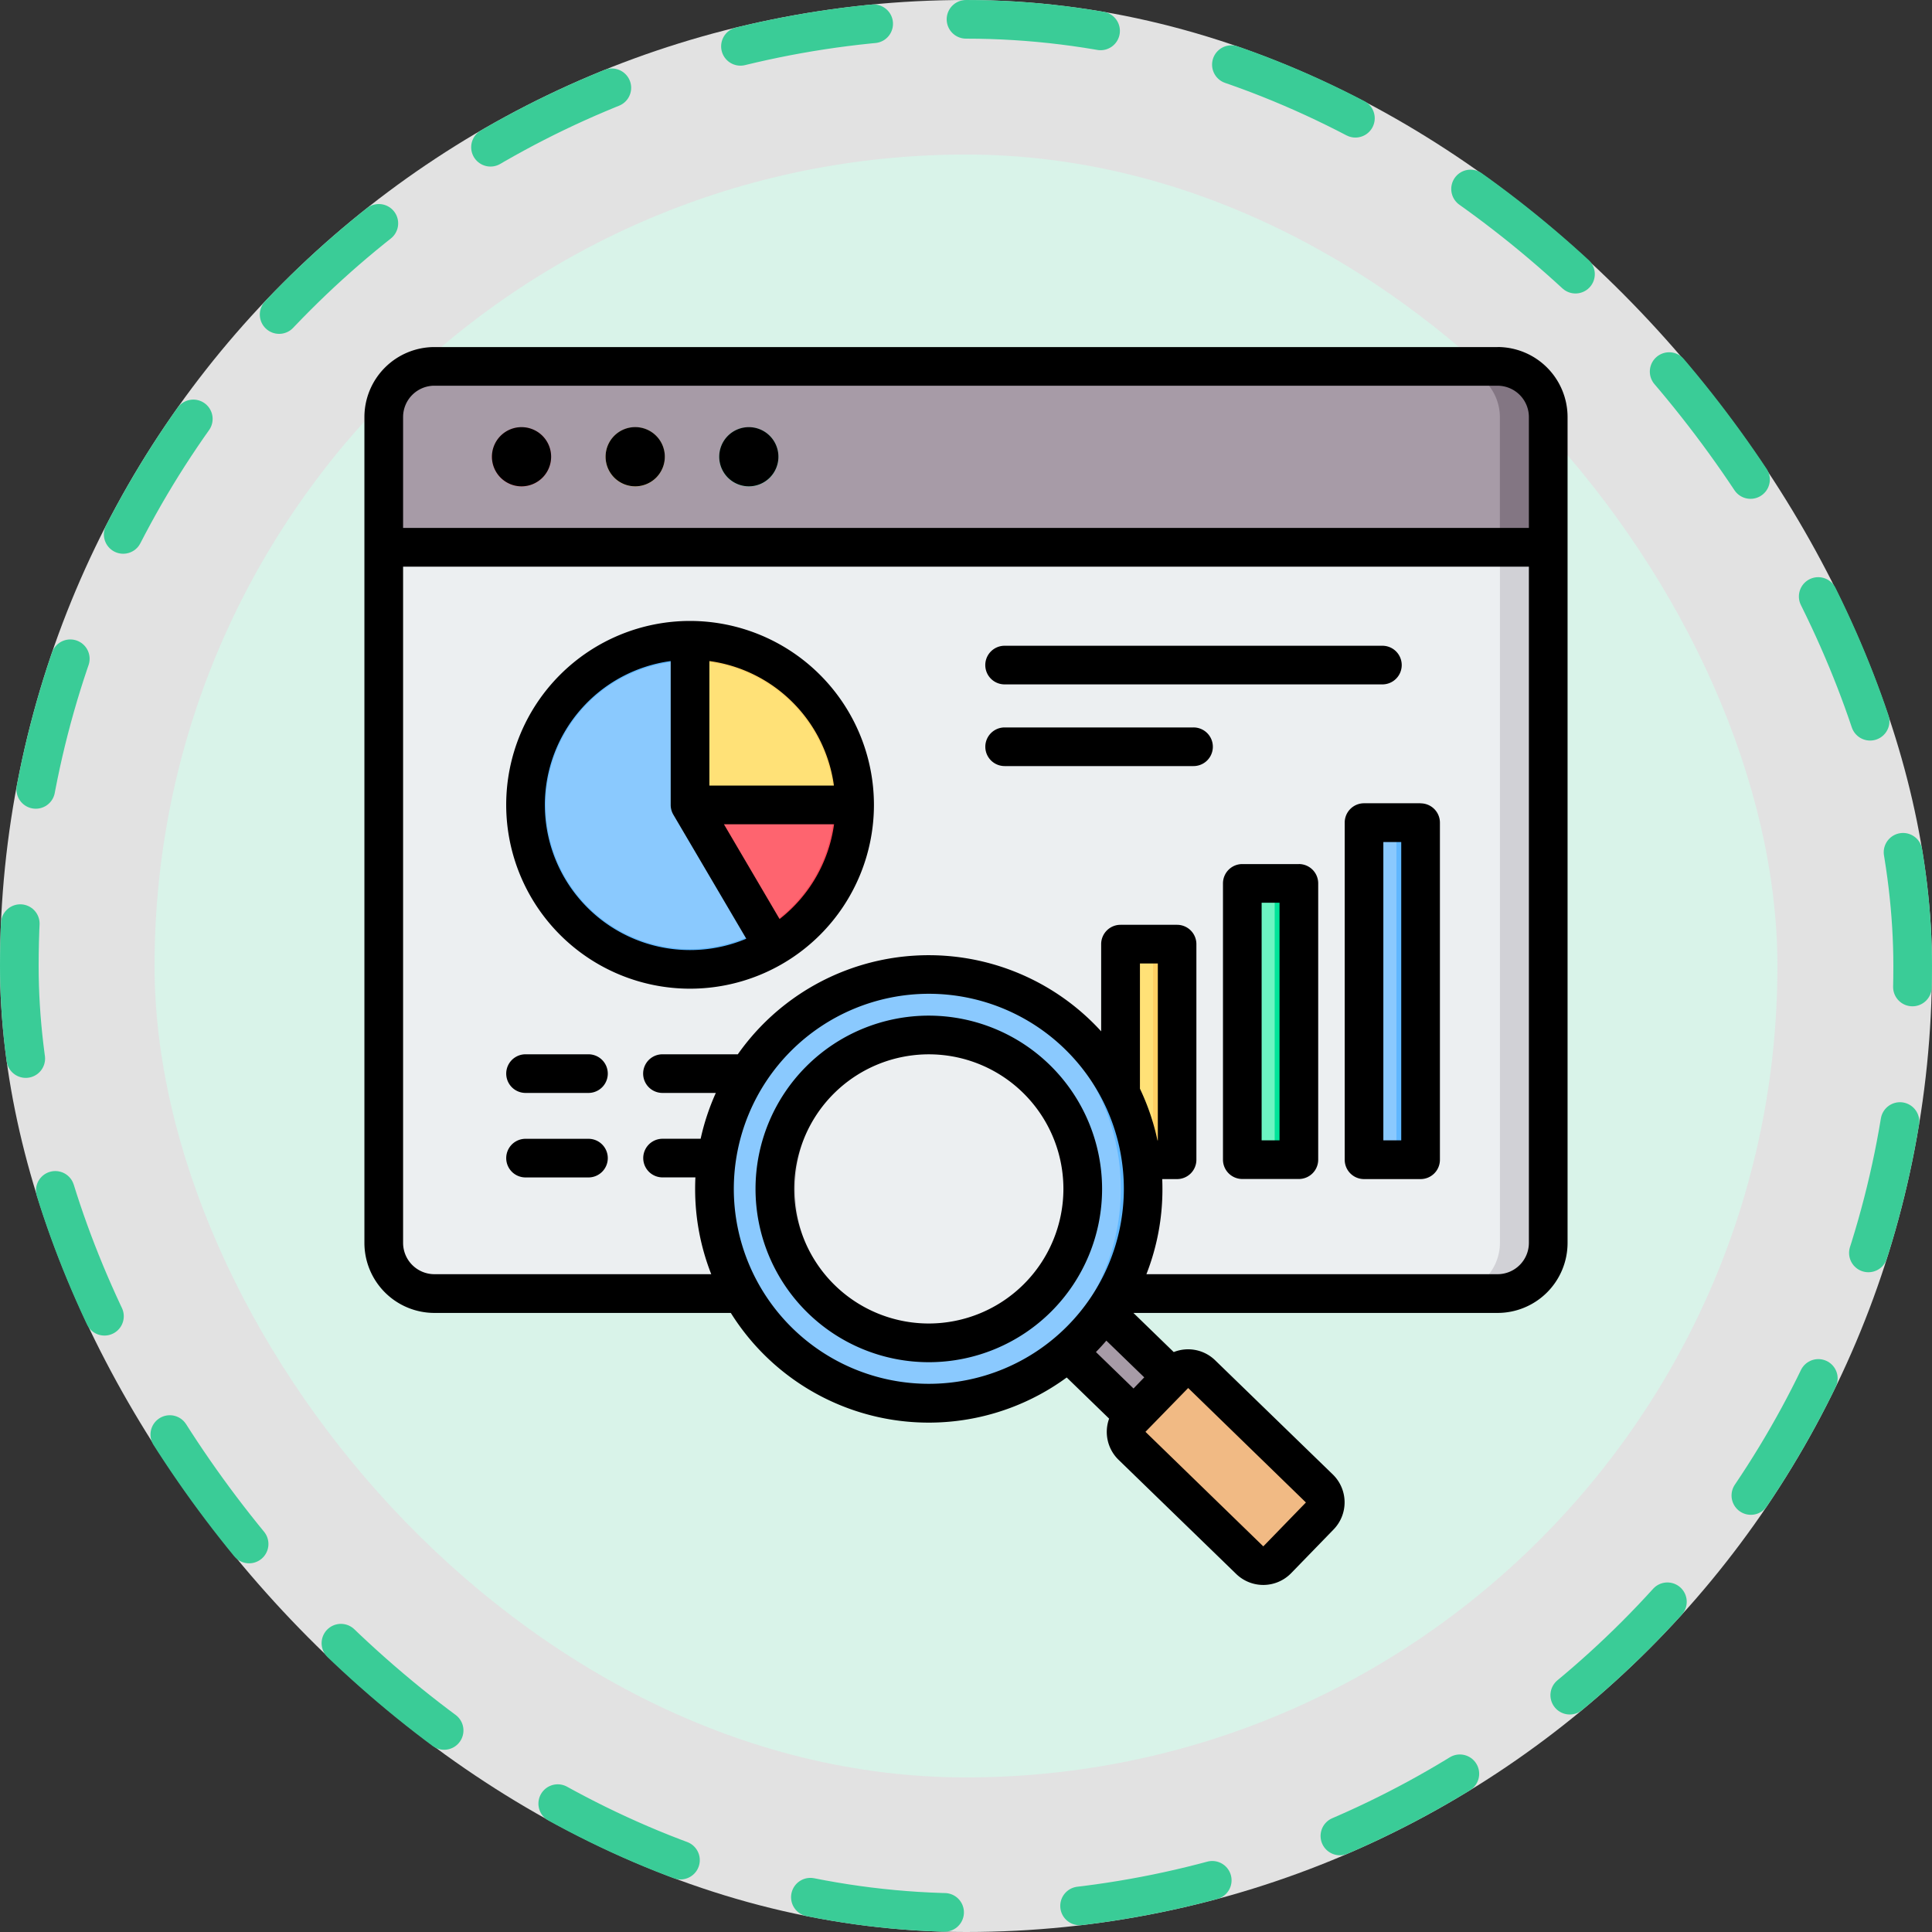 <svg xmlns="http://www.w3.org/2000/svg" width="100" height="100" viewBox="0 0 100 100">
  <rect x="0" y="0" width="100" height="100" fill="#333333" stroke="none"/>
  <g id="Grupo_1100965" data-name="Grupo 1100965" transform="translate(0.242)">
    <g id="Grupo_1098742" data-name="Grupo 1098742" transform="translate(0)">
      <rect id="Rectángulo_400898" data-name="Rectángulo 400898" width="100" height="100" rx="50" transform="translate(-0.242)" fill="#fff" opacity="0.859"/>
      <g id="Rectángulo_400907" data-name="Rectángulo 400907" transform="translate(-0.242)" fill="none" stroke="#3acc97" stroke-linecap="round" stroke-width="2" stroke-dasharray="7">
        <rect width="100" height="100" rx="50" stroke="none"/>
        <rect x="1" y="1" width="98" height="98" rx="49" fill="none"/>
      </g>
    </g>
    <g id="Grupo_1107006" data-name="Grupo 1107006" transform="translate(8.156 8.156)">
      <rect id="Rectángulo_400898-2" data-name="Rectángulo 400898" width="84" height="84" rx="42" transform="translate(-0.399 -0.157)" fill="#d7f5ea" opacity="0.859"/>
      <rect id="Rectángulo_400907-2" data-name="Rectángulo 400907" width="84" height="84" rx="42" transform="translate(-0.398 -0.157)" fill="none"/>
    </g>
    <g id="Grupo_1117556" data-name="Grupo 1117556" transform="translate(11.429 17.952)">
      <g id="Grupo_1117555" data-name="Grupo 1117555" transform="translate(8.191 1.011)">
        <g id="Grupo_1117551" data-name="Grupo 1117551" transform="translate(0)">
          <path id="Trazado_888197" data-name="Trazado 888197" d="M17.807,8.01h55.03a2.63,2.63,0,0,1,2.622,2.622V53.381A2.63,2.63,0,0,1,72.837,56H17.807a2.63,2.63,0,0,1-2.622-2.622V10.632A2.63,2.63,0,0,1,17.807,8.01Z" transform="translate(-15.185 -8.01)" fill="#eceff1" fill-rule="evenodd"/>
          <path id="Trazado_888198" data-name="Trazado 888198" d="M455.861,8.01h2.5a2.63,2.63,0,0,1,2.622,2.622V53.381A2.63,2.63,0,0,1,458.364,56h-2.5a2.63,2.63,0,0,0,2.622-2.622V10.632a2.63,2.63,0,0,0-2.622-2.622Z" transform="translate(-400.712 -8.01)" fill="#d1d1d6" fill-rule="evenodd"/>
          <path id="Trazado_888199" data-name="Trazado 888199" d="M17.807,8.01h55.03a2.63,2.63,0,0,1,2.622,2.622v6.742H15.185V10.632A2.63,2.63,0,0,1,17.807,8.01Z" transform="translate(-15.185 -8.01)" fill="#a79ba7" fill-rule="evenodd"/>
          <path id="Trazado_888200" data-name="Trazado 888200" d="M455.861,8.01h2.5a2.63,2.63,0,0,1,2.622,2.622v6.742h-2.5V10.632A2.63,2.63,0,0,0,455.861,8.01Z" transform="translate(-400.712 -8.01)" fill="#837683" fill-rule="evenodd"/>
          <path id="Trazado_888201" data-name="Trazado 888201" d="M61.465,36.243a1.532,1.532,0,1,0-1.532-1.532A1.535,1.535,0,0,0,61.465,36.243Z" transform="translate(-54.333 -30.028)" fill="#fe646f" fill-rule="evenodd"/>
          <path id="Trazado_888202" data-name="Trazado 888202" d="M108.469,36.243a1.532,1.532,0,1,0-1.532-1.532A1.535,1.535,0,0,0,108.469,36.243Z" transform="translate(-95.455 -30.028)" fill="#ffe177" fill-rule="evenodd"/>
          <path id="Trazado_888203" data-name="Trazado 888203" d="M155.472,36.243a1.532,1.532,0,1,0-1.532-1.532A1.535,1.535,0,0,0,155.472,36.243Z" transform="translate(-136.575 -30.028)" fill="#6cf5c2" fill-rule="evenodd"/>
        </g>
        <g id="Grupo_1117552" data-name="Grupo 1117552" transform="translate(4.939 11.8)">
          <circle id="Elipse_11742" data-name="Elipse 11742" cx="8.516" cy="8.516" r="8.516" transform="matrix(0.94, -0.34, 0.34, 0.94, 0, 5.791)" fill="#60b7ff"/>
          <circle id="Elipse_11743" data-name="Elipse 11743" cx="7.458" cy="7.458" r="7.458" transform="matrix(0.94, -0.34, 0.34, 0.94, 1.354, 6.426)" fill="#8ac9fe"/>
          <path id="Trazado_888204" data-name="Trazado 888204" d="M141.877,189.393h8.516a8.513,8.513,0,0,1-4.257,7.376Z" transform="translate(-130.961 -178.493)" fill="#fd4755" fill-rule="evenodd"/>
          <path id="Trazado_888205" data-name="Trazado 888205" d="M141.877,189.393h7.458a7.455,7.455,0,0,1-3.728,6.46Z" transform="translate(-130.961 -178.493)" fill="#fe646f" fill-rule="evenodd"/>
          <path id="Trazado_888206" data-name="Trazado 888206" d="M150.392,129.859h-8.516v-8.516A8.516,8.516,0,0,1,150.392,129.859Z" transform="translate(-130.96 -118.96)" fill="#ffd064" fill-rule="evenodd"/>
          <path id="Trazado_888207" data-name="Trazado 888207" d="M149.334,137.256h-7.458V129.8A7.458,7.458,0,0,1,149.334,137.256Z" transform="translate(-130.96 -126.356)" fill="#ffe177" fill-rule="evenodd"/>
        </g>
        <g id="Grupo_1117553" data-name="Grupo 1117553" transform="translate(38.139 23.619)">
          <path id="Trazado_888208" data-name="Trazado 888208" d="M320.567,246.969h1.677a.627.627,0,0,1,.626.626v9.91a.627.627,0,0,1-.626.626h-1.677a.627.627,0,0,1-.626-.626v-9.91A.627.627,0,0,1,320.567,246.969Z" transform="translate(-319.941 -240.683)" fill="#ffe177" fill-rule="evenodd"/>
          <path id="Trazado_888209" data-name="Trazado 888209" d="M328.341,246.969h1.251a.627.627,0,0,1,.626.626v9.91a.627.627,0,0,1-.626.626h-1.251a.627.627,0,0,0,.626-.626v-9.91A.627.627,0,0,0,328.341,246.969Z" transform="translate(-327.29 -240.683)" fill="#ffd064" fill-rule="evenodd"/>
          <path id="Trazado_888210" data-name="Trazado 888210" d="M370.906,221.854h1.677a.627.627,0,0,1,.626.626v13.053a.627.627,0,0,1-.626.626h-1.677a.627.627,0,0,1-.626-.626V222.48A.627.627,0,0,1,370.906,221.854Z" transform="translate(-363.98 -218.711)" fill="#6cf5c2" fill-rule="evenodd"/>
          <path id="Trazado_888211" data-name="Trazado 888211" d="M378.68,221.854h1.251a.627.627,0,0,1,.626.626v13.053a.627.627,0,0,1-.626.626H378.68a.627.627,0,0,0,.626-.626V222.48A.627.627,0,0,0,378.68,221.854Z" transform="translate(-371.329 -218.711)" fill="#00e499" fill-rule="evenodd"/>
          <path id="Trazado_888212" data-name="Trazado 888212" d="M421.245,196.74h1.677a.627.627,0,0,1,.626.626v16.2a.627.627,0,0,1-.626.626h-1.677a.627.627,0,0,1-.626-.626v-16.2A.627.627,0,0,1,421.245,196.74Z" transform="translate(-408.019 -196.74)" fill="#8ac9fe" fill-rule="evenodd"/>
          <path id="Trazado_888213" data-name="Trazado 888213" d="M429.019,196.74h1.252a.627.627,0,0,1,.626.626v16.2a.627.627,0,0,1-.626.626h-1.252a.627.627,0,0,0,.626-.626v-16.2A.627.627,0,0,0,429.019,196.74Z" transform="translate(-415.368 -196.74)" fill="#60b7ff" fill-rule="evenodd"/>
        </g>
        <g id="Grupo_1117554" data-name="Grupo 1117554" transform="translate(12.516 26.883)">
          <path id="Trazado_888214" data-name="Trazado 888214" d="M293.907,392.841a11.162,11.162,0,0,1-1.883,2.073l5.12,5.019,1.949-2.009Z" transform="translate(-269.895 -371.564)" fill="#a79ba7" fill-rule="evenodd"/>
          <path id="Trazado_888215" data-name="Trazado 888215" d="M303.451,392.565a1.286,1.286,0,0,1-.557.747l5.086,5.053.623-.683Z" transform="translate(-279.404 -371.323)" fill="#837683" fill-rule="evenodd"/>
          <path id="Trazado_888216" data-name="Trazado 888216" d="M330.049,432.435l2.2-2.267a1.012,1.012,0,0,0-.022-1.426l-6.093-5.913a1.012,1.012,0,0,0-1.426.021l-2.2,2.267a1.012,1.012,0,0,0,.022,1.426l6.093,5.913A1.012,1.012,0,0,0,330.049,432.435Z" transform="translate(-296.315 -397.55)" fill="#f1ba84" fill-rule="evenodd"/>
          <path id="Trazado_888217" data-name="Trazado 888217" d="M344.506,422.83l6.093,5.913a1.012,1.012,0,0,1,.022,1.426l-2.2,2.267a1,1,0,0,1-.273.2,1.013,1.013,0,0,0,1.175-.2l2.2-2.267a1.012,1.012,0,0,0-.021-1.426l-6.093-5.913a1.012,1.012,0,0,0-1.153-.178A1,1,0,0,1,344.506,422.83Z" transform="translate(-315.588 -397.552)" fill="#e3a76f" fill-rule="evenodd"/>
          <ellipse id="Elipse_11744" data-name="Elipse 11744" cx="11.096" cy="11.096" rx="11.096" ry="11.096" transform="translate(0 15.69) rotate(-45)" fill="#8ac9fe"/>
          <path id="Trazado_888218" data-name="Trazado 888218" d="M236.864,259.543a11.1,11.1,0,0,1,0,22.192q-.271,0-.539-.013a11.1,11.1,0,0,0,0-22.165Q236.593,259.543,236.864,259.543Z" transform="translate(-221.166 -254.948)" fill="#60b7ff" fill-rule="evenodd"/>
          <circle id="Elipse_11745" data-name="Elipse 11745" cx="7.968" cy="7.968" r="7.968" transform="translate(5.301 11.376) rotate(-22.514)" fill="#eceff1"/>
          <path id="Trazado_888219" data-name="Trazado 888219" d="M184.931,284.541c.181,0,.361.007.539.018a7.967,7.967,0,0,0,0,15.9c-.178.012-.358.018-.539.018a7.968,7.968,0,1,1,0-15.935Z" transform="translate(-169.233 -276.818)" fill="#d1d1d6" fill-rule="evenodd"/>
        </g>
      </g>
      <path id="Trazado_888220" data-name="Trazado 888220" d="M36.405,50.552a6.966,6.966,0,1,1,6.966-6.965A6.975,6.975,0,0,1,36.405,50.552Zm0-15.935a8.969,8.969,0,1,0,8.968,8.97A8.979,8.979,0,0,0,36.405,34.617ZM51.106,20.7a1,1,0,0,1-1,1H40.329a1,1,0,1,1,0-2h9.776A1,1,0,0,1,51.106,20.7ZM39.327,16.472a1,1,0,0,1,1-1H59.882a1,1,0,1,1,0,2H40.329A1,1,0,0,1,39.327,16.472Zm21.53,24.6h-.926V25.631h.926Zm1-17.447H58.931a1,1,0,0,0-1,1V42.077a1,1,0,0,0,1,1h2.928a1,1,0,0,0,1-1V24.63A1,1,0,0,0,61.859,23.629Zm-7.3,17.447h-.926v-12.3h.926Zm1-14.3H52.63a1,1,0,0,0-1,1v14.3a1,1,0,0,0,1,1h2.929a1,1,0,0,0,1-1v-14.3A1,1,0,0,0,55.559,26.771ZM19.788,41.992a1,1,0,0,1-1,1H15.531a1,1,0,1,1,0-2h3.257A1,1,0,0,1,19.788,41.992Zm0-4.374a1,1,0,0,1-1,1H15.531a1,1,0,1,1,0-2h3.257A1,1,0,0,1,19.788,37.617Zm8.893-8L25.8,24.712l5.7,0a7.514,7.514,0,0,1-2.812,4.9Zm-12.15-5.91a7.514,7.514,0,0,0,10.426,6.928l-3.775-6.42a1,1,0,0,1-.138-.508V16.264a7.526,7.526,0,0,0-6.514,7.446Zm14.961-1-6.445,0V16.264A7.528,7.528,0,0,1,31.493,22.713Zm-7.446-8.52a9.517,9.517,0,1,0,9.518,9.517,9.528,9.528,0,0,0-9.518-9.517Zm1.51-8.5a1.532,1.532,0,1,1,1.533,1.533A1.535,1.535,0,0,1,25.556,5.693Zm-5.882,0a1.533,1.533,0,1,1,1.532,1.533A1.535,1.535,0,0,1,19.674,5.693Zm-5.883,0a1.532,1.532,0,1,1,1.533,1.533A1.535,1.535,0,0,1,13.791,5.693ZM65.843,48a1.623,1.623,0,0,0,1.621-1.621v-35H9.193v35A1.623,1.623,0,0,0,10.814,48H25.143a12.027,12.027,0,0,1-.834-4.416q0-.3.014-.594h-1.7a1,1,0,1,1,0-2h1.971a12.1,12.1,0,0,1,.786-2.372H22.618a1,1,0,1,1,0-2h3.9a12.082,12.082,0,0,1,18.807-1.189V30.916a1,1,0,0,1,1-1h2.929a1,1,0,0,1,1,1V42.077a1,1,0,0,1-1,1h-.769c.008.169.011.338.011.508A12.017,12.017,0,0,1,47.667,48ZM49.829,53.891l6.094,5.925-2.2,2.266h-.012l-6.093-5.923ZM47,53.916l-1.945-1.887c.185-.191.365-.385.538-.589l1.962,1.9Zm1.254-12.84H48.24a11.983,11.983,0,0,0-.908-2.677V31.917h.926v9.158ZM26.311,43.586a10.094,10.094,0,1,0,10.095-10.1,10.105,10.105,0,0,0-10.095,10.1ZM10.814,2.012a1.623,1.623,0,0,0-1.621,1.62V9.374H67.464V3.633a1.623,1.623,0,0,0-1.621-1.62H10.814Zm55.029-2H10.814A3.627,3.627,0,0,0,7.191,3.633V46.382a3.626,3.626,0,0,0,3.623,3.623H26.156a12.081,12.081,0,0,0,17.386,3.341l2.195,2.13a2.013,2.013,0,0,0,.487,2.13l6.093,5.913a2.013,2.013,0,0,0,2.842-.044l2.2-2.266a2.013,2.013,0,0,0-.043-2.842l-6.093-5.913a2.009,2.009,0,0,0-2.142-.423l-2.087-2.026H65.843a3.626,3.626,0,0,0,3.623-3.624V3.633A3.627,3.627,0,0,0,65.843.01Z" fill-rule="evenodd"/>
    </g>
  </g>
</svg>
